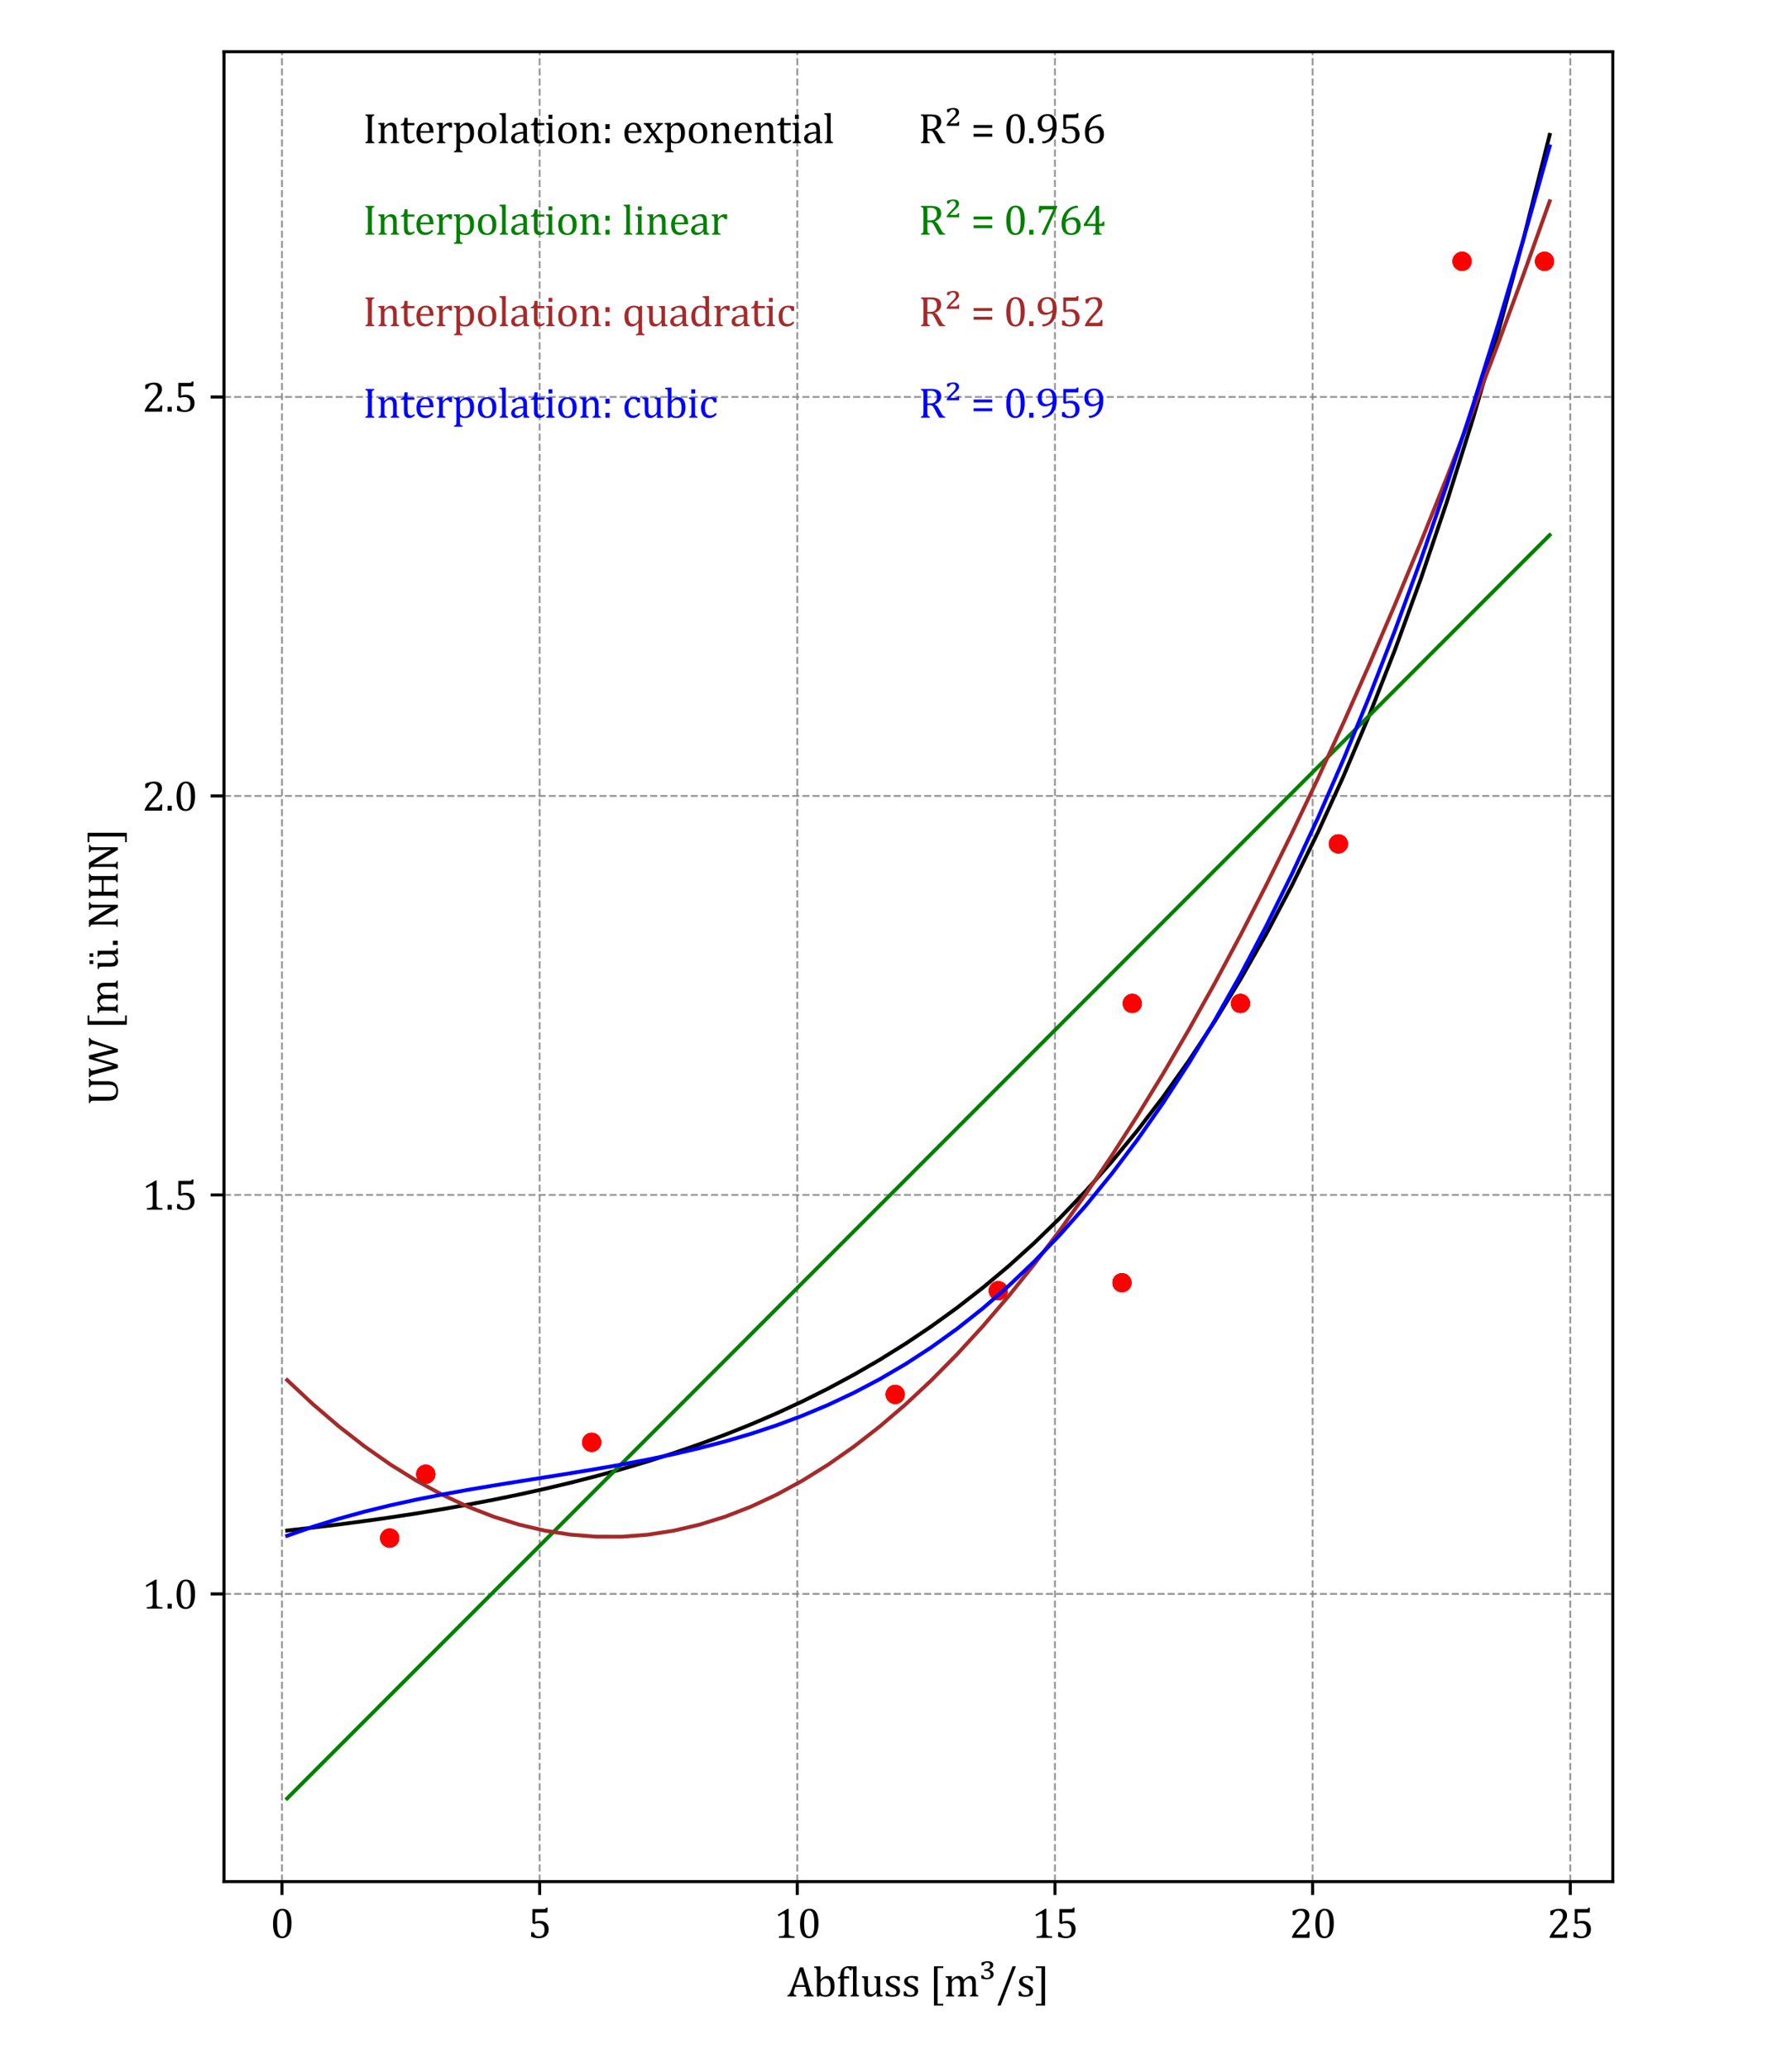 <?xml version="1.0" encoding="utf-8" standalone="no"?>
<!DOCTYPE svg PUBLIC "-//W3C//DTD SVG 1.1//EN"
  "http://www.w3.org/Graphics/SVG/1.1/DTD/svg11.dtd">
<svg xmlns:xlink="http://www.w3.org/1999/xlink" width="468pt" height="540pt" viewBox="0 0 468 540" xmlns="http://www.w3.org/2000/svg" version="1.1">
 <defs>
  <style type="text/css">*{stroke-linejoin: round; stroke-linecap: butt}</style>
 </defs>
 <g id="figure_1">
  <g id="patch_1">
   <path d="M 0 540 
L 468 540 
L 468 0 
L 0 0 
z
" style="fill: #ffffff"/>
  </g>
  <g id="axes_1">
   <g id="patch_2">
    <path d="M 58.5 491.4 
L 421.2 491.4 
L 421.2 13.5 
L 58.5 13.5 
z
" style="fill: #ffffff"/>
   </g>
   <g id="PathCollection_1">
    <defs>
     <path id="m98f8bc37e0" d="M 0 2 
C 0.53 2 1.039 1.789 1.414 1.414 
C 1.789 1.039 2 0.53 2 0 
C 2 -0.53 1.789 -1.039 1.414 -1.414 
C 1.039 -1.789 0.53 -2 0 -2 
C -0.53 -2 -1.039 -1.789 -1.414 -1.414 
C -1.789 -1.039 -2 -0.53 -2 0 
C -2 0.53 -1.789 1.039 -1.414 1.414 
C -1.039 1.789 -0.53 2 0 2 
z
" style="stroke: #ff0000"/>
    </defs>
    <g clip-path="url(#p1468fdff8d)">
     <use xlink:href="#m98f8bc37e0" x="101.768" y="401.677" style="fill: #ff0000; stroke: #ff0000"/>
     <use xlink:href="#m98f8bc37e0" x="111.189" y="385.005" style="fill: #ff0000; stroke: #ff0000"/>
     <use xlink:href="#m98f8bc37e0" x="154.525" y="376.669" style="fill: #ff0000; stroke: #ff0000"/>
     <use xlink:href="#m98f8bc37e0" x="233.794" y="364.165" style="fill: #ff0000; stroke: #ff0000"/>
     <use xlink:href="#m98f8bc37e0" x="260.71" y="337.074" style="fill: #ff0000; stroke: #ff0000"/>
     <use xlink:href="#m98f8bc37e0" x="293.01" y="334.99" style="fill: #ff0000; stroke: #ff0000"/>
     <use xlink:href="#m98f8bc37e0" x="295.702" y="262.051" style="fill: #ff0000; stroke: #ff0000"/>
     <use xlink:href="#m98f8bc37e0" x="323.964" y="262.051" style="fill: #ff0000; stroke: #ff0000"/>
     <use xlink:href="#m98f8bc37e0" x="349.535" y="220.372" style="fill: #ff0000; stroke: #ff0000"/>
     <use xlink:href="#m98f8bc37e0" x="381.835" y="68.244" style="fill: #ff0000; stroke: #ff0000"/>
     <use xlink:href="#m98f8bc37e0" x="403.368" y="68.244" style="fill: #ff0000; stroke: #ff0000"/>
    </g>
   </g>
   <g id="PathCollection_2">
    <g clip-path="url(#p1468fdff8d)">
     <use xlink:href="#m98f8bc37e0" x="101.768" y="401.677" style="fill: #ff0000; stroke: #ff0000"/>
     <use xlink:href="#m98f8bc37e0" x="111.189" y="385.005" style="fill: #ff0000; stroke: #ff0000"/>
     <use xlink:href="#m98f8bc37e0" x="154.525" y="376.669" style="fill: #ff0000; stroke: #ff0000"/>
     <use xlink:href="#m98f8bc37e0" x="233.794" y="364.165" style="fill: #ff0000; stroke: #ff0000"/>
     <use xlink:href="#m98f8bc37e0" x="260.71" y="337.074" style="fill: #ff0000; stroke: #ff0000"/>
     <use xlink:href="#m98f8bc37e0" x="293.01" y="334.99" style="fill: #ff0000; stroke: #ff0000"/>
     <use xlink:href="#m98f8bc37e0" x="295.702" y="262.051" style="fill: #ff0000; stroke: #ff0000"/>
     <use xlink:href="#m98f8bc37e0" x="323.964" y="262.051" style="fill: #ff0000; stroke: #ff0000"/>
     <use xlink:href="#m98f8bc37e0" x="349.535" y="220.372" style="fill: #ff0000; stroke: #ff0000"/>
     <use xlink:href="#m98f8bc37e0" x="381.835" y="68.244" style="fill: #ff0000; stroke: #ff0000"/>
     <use xlink:href="#m98f8bc37e0" x="403.368" y="68.244" style="fill: #ff0000; stroke: #ff0000"/>
    </g>
   </g>
   <g id="PathCollection_3">
    <g clip-path="url(#p1468fdff8d)">
     <use xlink:href="#m98f8bc37e0" x="101.768" y="401.677" style="fill: #ff0000; stroke: #ff0000"/>
     <use xlink:href="#m98f8bc37e0" x="111.189" y="385.005" style="fill: #ff0000; stroke: #ff0000"/>
     <use xlink:href="#m98f8bc37e0" x="154.525" y="376.669" style="fill: #ff0000; stroke: #ff0000"/>
     <use xlink:href="#m98f8bc37e0" x="233.794" y="364.165" style="fill: #ff0000; stroke: #ff0000"/>
     <use xlink:href="#m98f8bc37e0" x="260.71" y="337.074" style="fill: #ff0000; stroke: #ff0000"/>
     <use xlink:href="#m98f8bc37e0" x="293.01" y="334.99" style="fill: #ff0000; stroke: #ff0000"/>
     <use xlink:href="#m98f8bc37e0" x="295.702" y="262.051" style="fill: #ff0000; stroke: #ff0000"/>
     <use xlink:href="#m98f8bc37e0" x="323.964" y="262.051" style="fill: #ff0000; stroke: #ff0000"/>
     <use xlink:href="#m98f8bc37e0" x="349.535" y="220.372" style="fill: #ff0000; stroke: #ff0000"/>
     <use xlink:href="#m98f8bc37e0" x="381.835" y="68.244" style="fill: #ff0000; stroke: #ff0000"/>
     <use xlink:href="#m98f8bc37e0" x="403.368" y="68.244" style="fill: #ff0000; stroke: #ff0000"/>
    </g>
   </g>
   <g id="PathCollection_4">
    <g clip-path="url(#p1468fdff8d)">
     <use xlink:href="#m98f8bc37e0" x="101.768" y="401.677" style="fill: #ff0000; stroke: #ff0000"/>
     <use xlink:href="#m98f8bc37e0" x="111.189" y="385.005" style="fill: #ff0000; stroke: #ff0000"/>
     <use xlink:href="#m98f8bc37e0" x="154.525" y="376.669" style="fill: #ff0000; stroke: #ff0000"/>
     <use xlink:href="#m98f8bc37e0" x="233.794" y="364.165" style="fill: #ff0000; stroke: #ff0000"/>
     <use xlink:href="#m98f8bc37e0" x="260.71" y="337.074" style="fill: #ff0000; stroke: #ff0000"/>
     <use xlink:href="#m98f8bc37e0" x="293.01" y="334.99" style="fill: #ff0000; stroke: #ff0000"/>
     <use xlink:href="#m98f8bc37e0" x="295.702" y="262.051" style="fill: #ff0000; stroke: #ff0000"/>
     <use xlink:href="#m98f8bc37e0" x="323.964" y="262.051" style="fill: #ff0000; stroke: #ff0000"/>
     <use xlink:href="#m98f8bc37e0" x="349.535" y="220.372" style="fill: #ff0000; stroke: #ff0000"/>
     <use xlink:href="#m98f8bc37e0" x="381.835" y="68.244" style="fill: #ff0000; stroke: #ff0000"/>
     <use xlink:href="#m98f8bc37e0" x="403.368" y="68.244" style="fill: #ff0000; stroke: #ff0000"/>
    </g>
   </g>
   <g id="matplotlib.axis_1">
    <g id="xtick_1">
     <g id="line2d_1">
      <path d="M 73.641 491.4 
L 73.641 13.5 
" clip-path="url(#p1468fdff8d)" style="fill: none; stroke-dasharray: 1.85,0.8; stroke-dashoffset: 0; stroke: #808080; stroke-opacity: 0.8; stroke-width: 0.5"/>
     </g>
     <g id="line2d_2">
      <defs>
       <path id="m2fe6663f4c" d="M 0 0 
L 0 3.5 
" style="stroke: #000000; stroke-width: 0.8"/>
      </defs>
      <g>
       <use xlink:href="#m2fe6663f4c" x="73.641" y="491.4" style="stroke: #000000; stroke-width: 0.8"/>
      </g>
     </g>
     <g id="text_1">
      <!-- 0 -->
      <g transform="translate(70.595 506.086) scale(0.11 -0.11)">
       <defs>
        <path id="Cambria-30" d="M 1738 -50 
Q 1063 -50 733 481 
Q 403 1013 403 2094 
Q 403 2669 504 3087 
Q 606 3506 789 3779 
Q 972 4053 1228 4184 
Q 1484 4316 1788 4316 
Q 2472 4316 2806 3787 
Q 3141 3259 3141 2191 
Q 3141 1084 2783 517 
Q 2425 -50 1738 -50 
z
M 1013 2188 
Q 1013 1169 1202 692 
Q 1391 216 1788 216 
Q 2166 216 2348 664 
Q 2531 1113 2531 2053 
Q 2531 2772 2437 3217 
Q 2344 3663 2176 3856 
Q 2009 4050 1772 4050 
Q 1556 4050 1411 3922 
Q 1266 3794 1177 3553 
Q 1088 3313 1050 2967 
Q 1013 2622 1013 2188 
z
" transform="scale(0.016)"/>
       </defs>
       <use xlink:href="#Cambria-30"/>
      </g>
     </g>
    </g>
    <g id="xtick_2">
     <g id="line2d_3">
      <path d="M 140.932 491.4 
L 140.932 13.5 
" clip-path="url(#p1468fdff8d)" style="fill: none; stroke-dasharray: 1.85,0.8; stroke-dashoffset: 0; stroke: #808080; stroke-opacity: 0.8; stroke-width: 0.5"/>
     </g>
     <g id="line2d_4">
      <g>
       <use xlink:href="#m2fe6663f4c" x="140.932" y="491.4" style="stroke: #000000; stroke-width: 0.8"/>
      </g>
     </g>
     <g id="text_2">
      <!-- 5 -->
      <g transform="translate(137.886 506.086) scale(0.11 -0.11)">
       <defs>
        <path id="Cambria-35" d="M 469 172 
L 469 834 
L 847 834 
Q 941 516 1130 366 
Q 1319 216 1619 216 
Q 2034 216 2246 466 
Q 2459 716 2459 1213 
Q 2459 1544 2346 1761 
Q 2234 1978 2043 2075 
Q 1853 2172 1600 2172 
Q 1388 2172 1234 2145 
Q 1081 2119 906 2063 
L 656 2209 
L 656 4266 
L 2378 4266 
Q 2484 4266 2531 4283 
Q 2578 4300 2606 4336 
Q 2634 4372 2672 4472 
L 2916 4472 
L 2869 3747 
L 1072 3747 
L 1072 2375 
Q 1234 2444 1425 2478 
Q 1616 2513 1806 2513 
Q 2178 2513 2465 2361 
Q 2753 2209 2909 1929 
Q 3066 1650 3066 1281 
Q 3066 863 2891 563 
Q 2716 263 2384 106 
Q 2053 -50 1600 -50 
Q 1059 -50 469 172 
z
" transform="scale(0.016)"/>
       </defs>
       <use xlink:href="#Cambria-35"/>
      </g>
     </g>
    </g>
    <g id="xtick_3">
     <g id="line2d_5">
      <path d="M 208.223 491.4 
L 208.223 13.5 
" clip-path="url(#p1468fdff8d)" style="fill: none; stroke-dasharray: 1.85,0.8; stroke-dashoffset: 0; stroke: #808080; stroke-opacity: 0.8; stroke-width: 0.5"/>
     </g>
     <g id="line2d_6">
      <g>
       <use xlink:href="#m2fe6663f4c" x="208.223" y="491.4" style="stroke: #000000; stroke-width: 0.8"/>
      </g>
     </g>
     <g id="text_3">
      <!-- 10 -->
      <g transform="translate(202.132 506.086) scale(0.11 -0.11)">
       <defs>
        <path id="Cambria-31" d="M 2172 816 
Q 2172 634 2192 542 
Q 2213 450 2264 392 
Q 2316 334 2412 301 
Q 2509 269 2656 251 
Q 2803 234 3044 228 
L 3044 0 
L 734 0 
L 734 228 
Q 1081 244 1229 270 
Q 1378 297 1456 350 
Q 1534 403 1570 500 
Q 1606 597 1606 816 
L 1606 3350 
Q 1606 3475 1562 3533 
Q 1519 3591 1434 3591 
Q 1334 3591 1150 3487 
Q 966 3384 694 3203 
L 556 3444 
L 2019 4316 
L 2191 4316 
Q 2172 4016 2172 3484 
L 2172 816 
z
" transform="scale(0.016)"/>
       </defs>
       <use xlink:href="#Cambria-31"/>
       <use xlink:href="#Cambria-30" x="55.371"/>
      </g>
     </g>
    </g>
    <g id="xtick_4">
     <g id="line2d_7">
      <path d="M 275.514 491.4 
L 275.514 13.5 
" clip-path="url(#p1468fdff8d)" style="fill: none; stroke-dasharray: 1.85,0.8; stroke-dashoffset: 0; stroke: #808080; stroke-opacity: 0.8; stroke-width: 0.5"/>
     </g>
     <g id="line2d_8">
      <g>
       <use xlink:href="#m2fe6663f4c" x="275.514" y="491.4" style="stroke: #000000; stroke-width: 0.8"/>
      </g>
     </g>
     <g id="text_4">
      <!-- 15 -->
      <g transform="translate(269.423 506.086) scale(0.11 -0.11)">
       <use xlink:href="#Cambria-31"/>
       <use xlink:href="#Cambria-35" x="55.371"/>
      </g>
     </g>
    </g>
    <g id="xtick_5">
     <g id="line2d_9">
      <path d="M 342.806 491.4 
L 342.806 13.5 
" clip-path="url(#p1468fdff8d)" style="fill: none; stroke-dasharray: 1.85,0.8; stroke-dashoffset: 0; stroke: #808080; stroke-opacity: 0.8; stroke-width: 0.5"/>
     </g>
     <g id="line2d_10">
      <g>
       <use xlink:href="#m2fe6663f4c" x="342.806" y="491.4" style="stroke: #000000; stroke-width: 0.8"/>
      </g>
     </g>
     <g id="text_5">
      <!-- 20 -->
      <g transform="translate(336.714 506.086) scale(0.11 -0.11)">
       <defs>
        <path id="Cambria-32" d="M 2194 500 
Q 2347 500 2440 519 
Q 2534 538 2590 581 
Q 2647 625 2680 695 
Q 2713 766 2763 913 
L 3028 913 
L 2975 0 
L 403 0 
L 403 150 
Q 538 478 766 822 
Q 994 1166 1413 1631 
Q 1775 2031 1934 2238 
Q 2109 2463 2195 2627 
Q 2281 2791 2318 2936 
Q 2356 3081 2356 3228 
Q 2356 3463 2281 3642 
Q 2206 3822 2051 3925 
Q 1897 4028 1663 4028 
Q 1078 4028 875 3378 
L 497 3378 
L 497 3978 
Q 875 4156 1204 4236 
Q 1534 4316 1797 4316 
Q 2378 4316 2675 4061 
Q 2972 3806 2972 3322 
Q 2972 3156 2939 3017 
Q 2906 2878 2836 2742 
Q 2766 2606 2647 2450 
Q 2528 2294 2384 2133 
Q 2241 1972 1888 1597 
Q 1294 969 1016 500 
L 2194 500 
z
" transform="scale(0.016)"/>
       </defs>
       <use xlink:href="#Cambria-32"/>
       <use xlink:href="#Cambria-30" x="55.371"/>
      </g>
     </g>
    </g>
    <g id="xtick_6">
     <g id="line2d_11">
      <path d="M 410.097 491.4 
L 410.097 13.5 
" clip-path="url(#p1468fdff8d)" style="fill: none; stroke-dasharray: 1.85,0.8; stroke-dashoffset: 0; stroke: #808080; stroke-opacity: 0.8; stroke-width: 0.5"/>
     </g>
     <g id="line2d_12">
      <g>
       <use xlink:href="#m2fe6663f4c" x="410.097" y="491.4" style="stroke: #000000; stroke-width: 0.8"/>
      </g>
     </g>
     <g id="text_6">
      <!-- 25 -->
      <g transform="translate(404.006 506.086) scale(0.11 -0.11)">
       <use xlink:href="#Cambria-32"/>
       <use xlink:href="#Cambria-35" x="55.371"/>
      </g>
     </g>
    </g>
    <g id="text_7">
     <!-- Abfluss [m³/s] -->
     <g transform="translate(205.593 521.385) scale(0.11 -0.11)">
      <defs>
       <path id="Cambria-41" d="M 2488 0 
L 2488 153 
Q 2644 184 2720 221 
Q 2797 259 2834 326 
Q 2872 394 2872 506 
Q 2872 613 2847 736 
Q 2822 859 2775 1013 
L 2659 1416 
L 1203 1416 
L 1097 1109 
Q 1016 878 991 759 
Q 966 641 966 544 
Q 966 356 1061 268 
Q 1156 181 1353 153 
L 1353 0 
L 19 0 
L 19 153 
Q 194 181 323 356 
Q 453 531 575 856 
L 1878 4316 
L 2372 4316 
L 3434 831 
Q 3509 588 3567 459 
Q 3625 331 3706 259 
Q 3788 188 3928 153 
L 3928 0 
L 2488 0 
z
M 1288 1688 
L 2594 1688 
L 2000 3703 
L 1288 1688 
z
" transform="scale(0.016)"/>
       <path id="Cambria-62" d="M 1091 2497 
L 1103 2494 
Q 1322 2722 1467 2825 
Q 1613 2928 1767 2983 
Q 1922 3038 2106 3038 
Q 2441 3038 2680 2867 
Q 2919 2697 3048 2356 
Q 3178 2016 3178 1522 
Q 3178 1013 3023 661 
Q 2869 309 2567 129 
Q 2266 -50 1853 -50 
Q 1622 -50 1417 -8 
Q 1213 34 988 141 
L 769 -50 
L 553 0 
L 553 3397 
Q 553 3697 548 3815 
Q 544 3934 523 4017 
Q 503 4100 467 4147 
Q 431 4194 370 4222 
Q 309 4250 150 4278 
L 150 4441 
L 906 4472 
L 1091 4472 
L 1091 2497 
z
M 1091 1125 
Q 1091 884 1112 742 
Q 1134 600 1186 506 
Q 1238 413 1336 334 
Q 1434 256 1556 226 
Q 1678 197 1828 197 
Q 2203 197 2397 503 
Q 2591 809 2591 1422 
Q 2591 2041 2414 2352 
Q 2238 2663 1881 2663 
Q 1703 2663 1578 2608 
Q 1453 2553 1329 2437 
Q 1206 2322 1148 2209 
Q 1091 2097 1091 1953 
L 1091 1125 
z
" transform="scale(0.016)"/>
       <path id="Cambria-66" d="M 1909 2672 
L 1163 2672 
L 1163 781 
Q 1163 572 1183 465 
Q 1203 359 1242 304 
Q 1281 250 1345 217 
Q 1409 184 1550 153 
L 1550 0 
L 272 0 
L 272 153 
Q 409 191 468 225 
Q 528 259 561 312 
Q 594 366 609 466 
Q 625 566 625 781 
L 625 2672 
L 247 2672 
L 247 2831 
Q 366 2850 405 2861 
Q 444 2872 480 2894 
Q 516 2916 542 2956 
Q 569 2997 589 3076 
Q 609 3156 622 3300 
Q 650 3641 745 3853 
Q 841 4066 1023 4216 
Q 1206 4366 1414 4427 
Q 1622 4488 1903 4488 
Q 2150 4488 2322 4453 
L 2322 3888 
L 2013 3888 
Q 1953 4072 1873 4148 
Q 1794 4225 1650 4225 
Q 1547 4225 1476 4197 
Q 1406 4169 1347 4109 
Q 1288 4050 1245 3950 
Q 1203 3850 1183 3701 
Q 1163 3553 1163 3316 
L 1163 2988 
L 1909 2988 
L 1909 2672 
z
" transform="scale(0.016)"/>
       <path id="Cambria-6c" d="M 1138 781 
Q 1138 513 1163 408 
Q 1188 303 1258 248 
Q 1328 194 1488 153 
L 1488 0 
L 247 0 
L 247 153 
Q 403 194 464 237 
Q 525 281 551 342 
Q 578 403 589 508 
Q 600 613 600 781 
L 600 3397 
Q 600 3697 595 3815 
Q 591 3934 570 4017 
Q 550 4100 514 4147 
Q 478 4194 417 4222 
Q 356 4250 197 4278 
L 197 4441 
L 950 4472 
L 1138 4472 
L 1138 781 
z
" transform="scale(0.016)"/>
       <path id="Cambria-75" d="M 228 2988 
L 1119 2988 
L 1119 1397 
Q 1119 1031 1147 840 
Q 1175 650 1231 553 
Q 1288 456 1391 390 
Q 1494 325 1675 325 
Q 1794 325 1903 372 
Q 2013 419 2147 536 
Q 2281 653 2339 768 
Q 2397 884 2397 1038 
L 2397 2209 
Q 2397 2388 2387 2478 
Q 2378 2569 2356 2623 
Q 2334 2678 2304 2712 
Q 2275 2747 2220 2775 
Q 2166 2803 2044 2834 
L 2044 2988 
L 2934 2988 
L 2934 853 
Q 2934 613 2943 506 
Q 2953 400 2984 337 
Q 3016 275 3081 236 
Q 3147 197 3316 163 
L 3316 0 
L 2600 -31 
L 2409 -31 
L 2428 481 
L 2381 494 
Q 2122 213 1886 81 
Q 1650 -50 1413 -50 
Q 1128 -50 943 62 
Q 759 175 668 398 
Q 578 622 578 1028 
L 578 2209 
Q 578 2472 558 2570 
Q 538 2669 480 2726 
Q 422 2784 228 2834 
L 228 2988 
z
" transform="scale(0.016)"/>
       <path id="Cambria-73" d="M 2397 2303 
L 2097 2303 
Q 2028 2491 1934 2598 
Q 1841 2706 1722 2750 
Q 1603 2794 1431 2794 
Q 1181 2794 1032 2676 
Q 884 2559 884 2356 
Q 884 2213 943 2119 
Q 1003 2025 1128 1944 
Q 1253 1863 1569 1728 
Q 1888 1591 2061 1475 
Q 2234 1359 2332 1206 
Q 2431 1053 2431 841 
Q 2431 594 2347 425 
Q 2263 256 2109 150 
Q 1956 44 1745 -3 
Q 1534 -50 1284 -50 
Q 1022 -50 775 -11 
Q 528 28 294 91 
L 294 744 
L 600 744 
Q 684 456 850 326 
Q 1016 197 1306 197 
Q 1419 197 1526 220 
Q 1634 244 1718 298 
Q 1803 353 1853 447 
Q 1903 541 1903 681 
Q 1903 841 1840 941 
Q 1778 1041 1647 1123 
Q 1516 1206 1184 1347 
Q 900 1466 728 1578 
Q 556 1691 457 1844 
Q 359 1997 359 2206 
Q 359 2463 498 2652 
Q 638 2841 900 2941 
Q 1163 3041 1516 3041 
Q 1722 3041 1914 3020 
Q 2106 3000 2397 2941 
L 2397 2303 
z
" transform="scale(0.016)"/>
       <path id="Cambria-20" transform="scale(0.016)"/>
       <path id="Cambria-5b" d="M 2106 -1344 
L 713 -1344 
L 713 4472 
L 2106 4472 
L 2106 4216 
L 1263 4216 
L 1263 -1088 
L 2106 -1088 
L 2106 -1344 
z
" transform="scale(0.016)"/>
       <path id="Cambria-6d" d="M 1147 2506 
L 1191 2494 
Q 1378 2681 1498 2776 
Q 1619 2872 1731 2930 
Q 1844 2988 1942 3013 
Q 2041 3038 2144 3038 
Q 2456 3038 2653 2894 
Q 2850 2750 2925 2453 
Q 3159 2691 3304 2803 
Q 3450 2916 3601 2977 
Q 3753 3038 3928 3038 
Q 4138 3038 4289 2977 
Q 4441 2916 4545 2789 
Q 4650 2663 4698 2472 
Q 4747 2281 4747 1959 
L 4747 781 
Q 4747 544 4762 453 
Q 4778 363 4808 313 
Q 4838 263 4897 227 
Q 4956 191 5097 153 
L 5097 0 
L 3869 0 
L 3869 153 
Q 3991 191 4044 219 
Q 4097 247 4133 297 
Q 4169 347 4189 451 
Q 4209 556 4209 769 
L 4209 1588 
Q 4209 1853 4195 2026 
Q 4181 2200 4151 2303 
Q 4122 2406 4080 2465 
Q 4038 2525 3984 2569 
Q 3931 2613 3859 2638 
Q 3788 2663 3669 2663 
Q 3544 2663 3436 2613 
Q 3328 2563 3201 2444 
Q 3075 2325 3019 2204 
Q 2963 2084 2963 1922 
L 2963 781 
Q 2963 544 2978 453 
Q 2994 363 3023 313 
Q 3053 263 3112 227 
Q 3172 191 3313 153 
L 3313 0 
L 2084 0 
L 2084 153 
Q 2206 191 2259 219 
Q 2313 247 2348 297 
Q 2384 347 2404 451 
Q 2425 556 2425 769 
L 2425 1588 
Q 2425 1866 2409 2041 
Q 2394 2216 2361 2322 
Q 2328 2428 2276 2493 
Q 2225 2559 2172 2593 
Q 2119 2628 2047 2645 
Q 1975 2663 1884 2663 
Q 1756 2663 1643 2605 
Q 1531 2547 1414 2437 
Q 1297 2328 1237 2209 
Q 1178 2091 1178 1953 
L 1178 781 
Q 1178 603 1187 509 
Q 1197 416 1217 362 
Q 1238 309 1269 276 
Q 1300 244 1358 214 
Q 1416 184 1531 153 
L 1531 0 
L 306 0 
L 306 153 
Q 425 191 476 219 
Q 528 247 565 297 
Q 603 347 622 450 
Q 641 553 641 772 
L 641 2134 
Q 641 2334 634 2456 
Q 628 2578 590 2651 
Q 553 2725 476 2761 
Q 400 2797 259 2822 
L 259 2988 
L 991 3016 
L 1181 3016 
L 1147 2506 
z
" transform="scale(0.016)"/>
       <path id="Cambria-b3" d="M 391 4593 
L 391 5024 
Q 894 5230 1306 5230 
Q 1525 5230 1711 5170 
Q 1897 5111 2009 4983 
Q 2122 4855 2122 4661 
Q 2122 4493 2045 4369 
Q 1969 4246 1836 4155 
Q 1703 4064 1494 3977 
L 1494 3946 
Q 1803 3896 1990 3722 
Q 2178 3549 2178 3302 
Q 2178 3083 2064 2911 
Q 1950 2739 1717 2639 
Q 1484 2539 1150 2539 
Q 938 2539 734 2576 
Q 531 2614 359 2680 
L 359 3136 
L 644 3136 
Q 709 2936 832 2845 
Q 956 2755 1163 2755 
Q 1434 2755 1573 2880 
Q 1713 3005 1713 3252 
Q 1713 3514 1528 3651 
Q 1344 3789 978 3789 
L 791 3789 
L 791 4011 
Q 1084 4021 1281 4100 
Q 1478 4180 1567 4306 
Q 1656 4433 1656 4596 
Q 1656 4786 1540 4895 
Q 1425 5005 1206 5005 
Q 1016 5005 881 4902 
Q 747 4799 675 4596 
L 391 4593 
z
" transform="scale(0.016)"/>
       <path id="Cambria-2f" d="M 2941 4472 
L 684 -1344 
L 194 -1344 
L 2456 4472 
L 2941 4472 
z
" transform="scale(0.016)"/>
       <path id="Cambria-5d" d="M 1528 -1344 
L 134 -1344 
L 134 -1088 
L 978 -1088 
L 978 4216 
L 134 4216 
L 134 4472 
L 1528 4472 
L 1528 -1344 
z
" transform="scale(0.016)"/>
      </defs>
      <use xlink:href="#Cambria-41"/>
      <use xlink:href="#Cambria-62" x="61.555"/>
      <use xlink:href="#Cambria-66" x="116.291"/>
      <use xlink:href="#Cambria-6c" x="146.564"/>
      <use xlink:href="#Cambria-75" x="173.713"/>
      <use xlink:href="#Cambria-73" x="228.938"/>
      <use xlink:href="#Cambria-73" x="271.906"/>
      <use xlink:href="#Cambria-20" x="314.875"/>
      <use xlink:href="#Cambria-5b" x="336.896"/>
      <use xlink:href="#Cambria-6d" x="371.906"/>
      <use xlink:href="#Cambria-b3" x="455.109"/>
      <use xlink:href="#Cambria-2f" x="495.832"/>
      <use xlink:href="#Cambria-73" x="544.855"/>
      <use xlink:href="#Cambria-5d" x="587.824"/>
     </g>
    </g>
   </g>
   <g id="matplotlib.axis_2">
    <g id="ytick_1">
     <g id="line2d_13">
      <path d="M 58.5 416.264 
L 421.2 416.264 
" clip-path="url(#p1468fdff8d)" style="fill: none; stroke-dasharray: 1.85,0.8; stroke-dashoffset: 0; stroke: #808080; stroke-opacity: 0.8; stroke-width: 0.5"/>
     </g>
     <g id="line2d_14">
      <defs>
       <path id="mc19b44b8bc" d="M 0 0 
L -3.5 0 
" style="stroke: #000000; stroke-width: 0.8"/>
      </defs>
      <g>
       <use xlink:href="#mc19b44b8bc" x="58.5" y="416.264" style="stroke: #000000; stroke-width: 0.8"/>
      </g>
     </g>
     <g id="text_8">
      <!-- 1.0 -->
      <g transform="translate(37.061 420.107) scale(0.11 -0.11)">
       <defs>
        <path id="Cambria-2e" d="M 972 725 
L 972 0 
L 341 0 
L 341 725 
L 972 725 
z
" transform="scale(0.016)"/>
       </defs>
       <use xlink:href="#Cambria-31"/>
       <use xlink:href="#Cambria-2e" x="55.371"/>
       <use xlink:href="#Cambria-30" x="75.879"/>
      </g>
     </g>
    </g>
    <g id="ytick_2">
     <g id="line2d_15">
      <path d="M 58.5 312.066 
L 421.2 312.066 
" clip-path="url(#p1468fdff8d)" style="fill: none; stroke-dasharray: 1.85,0.8; stroke-dashoffset: 0; stroke: #808080; stroke-opacity: 0.8; stroke-width: 0.5"/>
     </g>
     <g id="line2d_16">
      <g>
       <use xlink:href="#mc19b44b8bc" x="58.5" y="312.066" style="stroke: #000000; stroke-width: 0.8"/>
      </g>
     </g>
     <g id="text_9">
      <!-- 1.5 -->
      <g transform="translate(37.061 315.91) scale(0.11 -0.11)">
       <use xlink:href="#Cambria-31"/>
       <use xlink:href="#Cambria-2e" x="55.371"/>
       <use xlink:href="#Cambria-35" x="75.879"/>
      </g>
     </g>
    </g>
    <g id="ytick_3">
     <g id="line2d_17">
      <path d="M 58.5 207.869 
L 421.2 207.869 
" clip-path="url(#p1468fdff8d)" style="fill: none; stroke-dasharray: 1.85,0.8; stroke-dashoffset: 0; stroke: #808080; stroke-opacity: 0.8; stroke-width: 0.5"/>
     </g>
     <g id="line2d_18">
      <g>
       <use xlink:href="#mc19b44b8bc" x="58.5" y="207.869" style="stroke: #000000; stroke-width: 0.8"/>
      </g>
     </g>
     <g id="text_10">
      <!-- 2.0 -->
      <g transform="translate(37.061 211.712) scale(0.11 -0.11)">
       <use xlink:href="#Cambria-32"/>
       <use xlink:href="#Cambria-2e" x="55.371"/>
       <use xlink:href="#Cambria-30" x="75.879"/>
      </g>
     </g>
    </g>
    <g id="ytick_4">
     <g id="line2d_19">
      <path d="M 58.5 103.671 
L 421.2 103.671 
" clip-path="url(#p1468fdff8d)" style="fill: none; stroke-dasharray: 1.85,0.8; stroke-dashoffset: 0; stroke: #808080; stroke-opacity: 0.8; stroke-width: 0.5"/>
     </g>
     <g id="line2d_20">
      <g>
       <use xlink:href="#mc19b44b8bc" x="58.5" y="103.671" style="stroke: #000000; stroke-width: 0.8"/>
      </g>
     </g>
     <g id="text_11">
      <!-- 2.5 -->
      <g transform="translate(37.061 107.514) scale(0.11 -0.11)">
       <use xlink:href="#Cambria-32"/>
       <use xlink:href="#Cambria-2e" x="55.371"/>
       <use xlink:href="#Cambria-35" x="75.879"/>
      </g>
     </g>
    </g>
    <g id="text_12">
     <!-- UW [m ü. NHN] -->
     <g transform="translate(30.751 288.57) rotate(-90) scale(0.11 -0.11)">
      <defs>
       <path id="Cambria-55" d="M 3516 1475 
Q 3516 1134 3453 888 
Q 3394 653 3275 472 
Q 3166 309 3003 195 
Q 2841 81 2609 15 
Q 2378 -50 2066 -50 
Q 1688 -50 1417 34 
Q 1147 119 970 311 
Q 794 503 716 764 
Q 638 1025 638 1428 
L 638 3484 
Q 638 3728 622 3814 
Q 606 3900 576 3950 
Q 547 4000 490 4036 
Q 434 4072 281 4113 
L 281 4266 
L 1594 4266 
L 1594 4113 
Q 1419 4069 1350 4014 
Q 1281 3959 1256 3850 
Q 1231 3741 1231 3484 
L 1231 1272 
Q 1231 969 1295 762 
Q 1359 556 1475 442 
Q 1591 328 1750 276 
Q 1909 225 2147 225 
Q 2366 225 2531 301 
Q 2697 378 2808 534 
Q 2919 691 2959 919 
Q 3000 1147 3000 1531 
L 3000 3484 
Q 3000 3756 2973 3856 
Q 2947 3956 2886 4009 
Q 2825 4063 2634 4113 
L 2634 4266 
L 3881 4266 
L 3881 4113 
Q 3700 4066 3633 4009 
Q 3566 3953 3541 3847 
Q 3516 3741 3516 3484 
L 3516 1475 
z
" transform="scale(0.016)"/>
       <path id="Cambria-57" d="M 2941 3469 
L 1941 -22 
L 1434 -22 
L 525 3372 
Q 469 3584 422 3718 
Q 375 3853 328 3929 
Q 281 4006 226 4045 
Q 172 4084 69 4113 
L 69 4266 
L 1406 4266 
L 1406 4113 
Q 1213 4075 1136 4000 
Q 1059 3925 1059 3791 
Q 1059 3681 1087 3531 
Q 1116 3381 1166 3191 
L 1794 722 
L 2800 4266 
L 3325 4266 
L 4141 719 
L 4878 3103 
Q 5013 3538 5013 3722 
Q 5013 3913 4933 3997 
Q 4853 4081 4669 4113 
L 4669 4266 
L 5900 4266 
L 5900 4113 
Q 5806 4081 5750 4042 
Q 5694 4003 5642 3936 
Q 5591 3869 5530 3728 
Q 5469 3588 5388 3350 
L 4250 -22 
L 3803 -22 
L 2941 3469 
z
" transform="scale(0.016)"/>
       <path id="Cambria-fc" d="M 228 2988 
L 1119 2988 
L 1119 1397 
Q 1119 1031 1147 840 
Q 1175 650 1231 553 
Q 1288 456 1391 390 
Q 1494 325 1675 325 
Q 1794 325 1903 372 
Q 2013 419 2147 536 
Q 2281 653 2339 768 
Q 2397 884 2397 1038 
L 2397 2209 
Q 2397 2388 2387 2478 
Q 2378 2569 2356 2623 
Q 2334 2678 2304 2712 
Q 2275 2747 2220 2775 
Q 2166 2803 2044 2834 
L 2044 2988 
L 2934 2988 
L 2934 853 
Q 2934 613 2943 506 
Q 2953 400 2984 337 
Q 3016 275 3081 236 
Q 3147 197 3316 163 
L 3316 0 
L 2600 -31 
L 2409 -31 
L 2428 481 
L 2381 494 
Q 2122 213 1886 81 
Q 1650 -50 1413 -50 
Q 1128 -50 943 62 
Q 759 175 668 398 
Q 578 622 578 1028 
L 578 2209 
Q 578 2472 558 2570 
Q 538 2669 480 2726 
Q 422 2784 228 2834 
L 228 2988 
z
M 2556 4184 
L 2556 3634 
L 2034 3634 
L 2034 4184 
L 2556 4184 
z
M 1497 4184 
L 1497 3634 
L 975 3634 
L 975 4184 
L 1497 4184 
z
" transform="scale(0.016)"/>
       <path id="Cambria-4e" d="M 2888 1691 
Q 3000 1503 3076 1362 
Q 3153 1222 3234 1047 
L 3275 1047 
Q 3259 1238 3246 1805 
Q 3234 2372 3234 2828 
L 3234 3484 
Q 3234 3700 3221 3800 
Q 3209 3900 3176 3953 
Q 3144 4006 3086 4039 
Q 3028 4072 2884 4113 
L 2884 4266 
L 4009 4266 
L 4009 4113 
Q 3869 4075 3811 4044 
Q 3753 4013 3717 3963 
Q 3681 3913 3662 3813 
Q 3644 3713 3644 3484 
L 3644 -19 
L 3253 -19 
L 1513 2900 
Q 1350 3172 1281 3297 
Q 1213 3422 1153 3544 
L 1100 3544 
Q 1122 3303 1131 2673 
Q 1141 2044 1141 1419 
L 1141 781 
Q 1141 572 1155 475 
Q 1169 378 1201 322 
Q 1234 266 1298 228 
Q 1363 191 1506 153 
L 1506 0 
L 366 0 
L 366 153 
Q 559 203 625 264 
Q 691 325 711 437 
Q 731 550 731 781 
L 731 3484 
Q 731 3700 715 3798 
Q 700 3897 664 3951 
Q 628 4006 568 4039 
Q 509 4072 366 4113 
L 366 4266 
L 1344 4266 
L 2888 1691 
z
" transform="scale(0.016)"/>
       <path id="Cambria-48" d="M 3650 781 
Q 3650 600 3659 509 
Q 3669 419 3691 364 
Q 3713 309 3744 275 
Q 3775 241 3833 212 
Q 3891 184 4013 153 
L 4013 0 
L 2703 0 
L 2703 153 
Q 2875 197 2944 250 
Q 3013 303 3039 412 
Q 3066 522 3066 781 
L 3066 2091 
L 1328 2091 
L 1328 781 
Q 1328 572 1342 475 
Q 1356 378 1389 322 
Q 1422 266 1486 228 
Q 1550 191 1694 153 
L 1694 0 
L 378 0 
L 378 153 
Q 572 203 637 264 
Q 703 325 723 437 
Q 744 550 744 781 
L 744 3484 
Q 744 3700 728 3798 
Q 713 3897 677 3951 
Q 641 4006 581 4039 
Q 522 4072 378 4113 
L 378 4266 
L 1694 4266 
L 1694 4113 
Q 1556 4078 1495 4043 
Q 1434 4009 1398 3957 
Q 1363 3906 1345 3803 
Q 1328 3700 1328 3484 
L 1328 2378 
L 3066 2378 
L 3066 3484 
Q 3066 3756 3039 3856 
Q 3013 3956 2950 4009 
Q 2888 4063 2703 4113 
L 2703 4266 
L 4013 4266 
L 4013 4113 
Q 3838 4069 3769 4014 
Q 3700 3959 3675 3850 
Q 3650 3741 3650 3484 
L 3650 781 
z
" transform="scale(0.016)"/>
      </defs>
      <use xlink:href="#Cambria-55"/>
      <use xlink:href="#Cambria-57" x="64.795"/>
      <use xlink:href="#Cambria-20" x="156.934"/>
      <use xlink:href="#Cambria-5b" x="178.955"/>
      <use xlink:href="#Cambria-6d" x="213.965"/>
      <use xlink:href="#Cambria-20" x="297.168"/>
      <use xlink:href="#Cambria-fc" x="319.189"/>
      <use xlink:href="#Cambria-2e" x="374.414"/>
      <use xlink:href="#Cambria-20" x="394.922"/>
      <use xlink:href="#Cambria-4e" x="416.943"/>
      <use xlink:href="#Cambria-48" x="485.01"/>
      <use xlink:href="#Cambria-4e" x="553.662"/>
      <use xlink:href="#Cambria-5d" x="621.729"/>
     </g>
    </g>
   </g>
   <g id="line2d_21">
    <path d="M 74.986 399.709 
L 81.715 398.946 
L 88.445 398.125 
L 95.174 397.24 
L 101.903 396.288 
L 108.632 395.262 
L 115.361 394.157 
L 122.09 392.968 
L 128.819 391.686 
L 135.549 390.307 
L 142.278 388.821 
L 149.007 387.221 
L 155.736 385.497 
L 162.465 383.642 
L 169.194 381.643 
L 175.923 379.491 
L 182.652 377.173 
L 189.382 374.677 
L 196.111 371.988 
L 202.84 369.093 
L 209.569 365.976 
L 216.298 362.618 
L 223.027 359.002 
L 229.756 355.108 
L 236.485 350.915 
L 243.215 346.399 
L 249.944 341.535 
L 256.673 336.297 
L 263.402 330.657 
L 270.131 324.582 
L 276.86 318.041 
L 283.589 310.996 
L 290.318 303.409 
L 297.048 295.238 
L 303.777 286.439 
L 310.506 276.963 
L 317.235 266.758 
L 323.964 255.769 
L 330.693 243.933 
L 337.422 231.188 
L 344.151 217.461 
L 350.881 202.679 
L 357.61 186.76 
L 364.339 169.617 
L 371.068 151.154 
L 377.797 131.271 
L 384.526 109.859 
L 391.255 86.8 
L 397.985 61.966 
L 404.714 35.223 
" clip-path="url(#p1468fdff8d)" style="fill: none; stroke: #000000; stroke-linecap: square"/>
   </g>
   <g id="line2d_22">
    <path d="M 74.986 469.677 
L 81.715 462.944 
L 88.445 456.21 
L 95.174 449.477 
L 101.903 442.743 
L 108.632 436.01 
L 115.361 429.276 
L 122.09 422.543 
L 128.819 415.809 
L 135.549 409.076 
L 142.278 402.342 
L 149.007 395.609 
L 155.736 388.875 
L 162.465 382.142 
L 169.194 375.408 
L 175.923 368.675 
L 182.652 361.941 
L 189.382 355.208 
L 196.111 348.474 
L 202.84 341.741 
L 209.569 335.007 
L 216.298 328.273 
L 223.027 321.54 
L 229.756 314.806 
L 236.485 308.073 
L 243.215 301.339 
L 249.944 294.606 
L 256.673 287.872 
L 263.402 281.139 
L 270.131 274.405 
L 276.86 267.672 
L 283.589 260.938 
L 290.318 254.205 
L 297.048 247.471 
L 303.777 240.738 
L 310.506 234.004 
L 317.235 227.271 
L 323.964 220.537 
L 330.693 213.804 
L 337.422 207.07 
L 344.151 200.337 
L 350.881 193.603 
L 357.61 186.87 
L 364.339 180.136 
L 371.068 173.403 
L 377.797 166.669 
L 384.526 159.936 
L 391.255 153.202 
L 397.985 146.469 
L 404.714 139.735 
" clip-path="url(#p1468fdff8d)" style="fill: none; stroke: #008000; stroke-linecap: square"/>
   </g>
   <g id="line2d_23">
    <path d="M 74.986 360.414 
L 81.715 366.703 
L 88.445 372.469 
L 95.174 377.71 
L 101.903 382.428 
L 108.632 386.622 
L 115.361 390.292 
L 122.09 393.439 
L 128.819 396.061 
L 135.549 398.16 
L 142.278 399.735 
L 149.007 400.785 
L 155.736 401.312 
L 162.465 401.316 
L 169.194 400.795 
L 175.923 399.75 
L 182.652 398.182 
L 189.382 396.09 
L 196.111 393.474 
L 202.84 390.334 
L 209.569 386.67 
L 216.298 382.482 
L 223.027 377.771 
L 229.756 372.535 
L 236.485 366.776 
L 243.215 360.493 
L 249.944 353.686 
L 256.673 346.355 
L 263.402 338.501 
L 270.131 330.122 
L 276.86 321.22 
L 283.589 311.793 
L 290.318 301.843 
L 297.048 291.369 
L 303.777 280.372 
L 310.506 268.85 
L 317.235 256.804 
L 323.964 244.235 
L 330.693 231.142 
L 337.422 217.525 
L 344.151 203.384 
L 350.881 188.719 
L 357.61 173.53 
L 364.339 157.818 
L 371.068 141.581 
L 377.797 124.821 
L 384.526 107.537 
L 391.255 89.729 
L 397.985 71.397 
L 404.714 52.542 
" clip-path="url(#p1468fdff8d)" style="fill: none; stroke: #a52a2a; stroke-linecap: square"/>
   </g>
   <g id="line2d_24">
    <path d="M 74.986 401.073 
L 81.715 398.721 
L 88.445 396.634 
L 95.174 394.781 
L 101.903 393.132 
L 108.632 391.656 
L 115.361 390.323 
L 122.09 389.102 
L 128.819 387.964 
L 135.549 386.879 
L 142.278 385.815 
L 149.007 384.742 
L 155.736 383.631 
L 162.465 382.451 
L 169.194 381.171 
L 175.923 379.761 
L 182.652 378.192 
L 189.382 376.432 
L 196.111 374.451 
L 202.84 372.219 
L 209.569 369.706 
L 216.298 366.882 
L 223.027 363.715 
L 229.756 360.176 
L 236.485 356.235 
L 243.215 351.861 
L 249.944 347.024 
L 256.673 341.693 
L 263.402 335.838 
L 270.131 329.429 
L 276.86 322.436 
L 283.589 314.828 
L 290.318 306.575 
L 297.048 297.647 
L 303.777 288.013 
L 310.506 277.643 
L 317.235 266.507 
L 323.964 254.574 
L 330.693 241.814 
L 337.422 228.197 
L 344.151 213.693 
L 350.881 198.271 
L 357.61 181.9 
L 364.339 164.551 
L 371.068 146.193 
L 377.797 126.797 
L 384.526 106.33 
L 391.255 84.765 
L 397.985 62.069 
L 404.714 38.212 
" clip-path="url(#p1468fdff8d)" style="fill: none; stroke: #0000ff; stroke-linecap: square"/>
   </g>
   <g id="patch_3">
    <path d="M 58.5 491.4 
L 58.5 13.5 
" style="fill: none; stroke: #000000; stroke-width: 0.8; stroke-linejoin: miter; stroke-linecap: square"/>
   </g>
   <g id="patch_4">
    <path d="M 421.2 491.4 
L 421.2 13.5 
" style="fill: none; stroke: #000000; stroke-width: 0.8; stroke-linejoin: miter; stroke-linecap: square"/>
   </g>
   <g id="patch_5">
    <path d="M 58.5 491.4 
L 421.2 491.4 
" style="fill: none; stroke: #000000; stroke-width: 0.8; stroke-linejoin: miter; stroke-linecap: square"/>
   </g>
   <g id="patch_6">
    <path d="M 58.5 13.5 
L 421.2 13.5 
" style="fill: none; stroke: #000000; stroke-width: 0.8; stroke-linejoin: miter; stroke-linecap: square"/>
   </g>
   <g id="text_13">
    <!-- R² = 0.956 -->
    <g transform="translate(239.85 37.395) scale(0.11 -0.11)">
     <defs>
      <path id="Cambria-52" d="M 1331 1853 
L 1331 791 
Q 1331 566 1348 464 
Q 1366 363 1400 311 
Q 1434 259 1493 226 
Q 1553 194 1697 153 
L 1697 0 
L 378 0 
L 378 153 
Q 572 203 637 264 
Q 703 325 723 437 
Q 744 550 744 781 
L 744 3484 
Q 744 3700 728 3798 
Q 713 3897 677 3951 
Q 641 4006 581 4039 
Q 522 4072 378 4113 
L 378 4266 
L 1925 4266 
Q 2656 4266 3018 4000 
Q 3381 3734 3381 3175 
Q 3381 2747 3145 2447 
Q 2909 2147 2438 1978 
L 2438 1953 
Q 2628 1875 2764 1729 
Q 2900 1584 3066 1278 
L 3347 766 
Q 3469 541 3556 422 
Q 3644 303 3734 240 
Q 3825 178 3975 153 
L 3975 0 
L 3109 0 
Q 2991 166 2884 356 
Q 2778 547 2675 744 
L 2400 1266 
Q 2275 1503 2195 1615 
Q 2116 1728 2048 1773 
Q 1981 1819 1904 1836 
Q 1828 1853 1675 1853 
L 1331 1853 
z
M 1331 3978 
L 1331 2122 
L 1684 2122 
Q 1956 2122 2125 2161 
Q 2294 2200 2437 2309 
Q 2581 2419 2667 2614 
Q 2753 2809 2753 3094 
Q 2753 3391 2651 3587 
Q 2550 3784 2344 3887 
Q 2138 3991 1788 3991 
Q 1506 3991 1331 3978 
z
" transform="scale(0.016)"/>
      <path id="Cambria-b2" d="M 1581 2933 
Q 1691 2933 1748 2944 
Q 1806 2955 1840 2977 
Q 1875 2999 1898 3033 
Q 1922 3068 1969 3183 
L 2184 3183 
L 2141 2580 
L 309 2580 
L 309 2699 
Q 416 2927 597 3149 
Q 778 3371 1022 3605 
Q 1313 3883 1434 4025 
Q 1556 4168 1615 4294 
Q 1675 4421 1675 4549 
Q 1675 4761 1554 4883 
Q 1434 5005 1209 5005 
Q 1016 5005 880 4902 
Q 744 4799 672 4599 
L 375 4599 
L 375 5021 
Q 653 5133 887 5181 
Q 1122 5230 1303 5230 
Q 1550 5230 1711 5177 
Q 1872 5124 1969 5038 
Q 2066 4952 2105 4836 
Q 2144 4721 2144 4599 
Q 2144 4446 2081 4313 
Q 2019 4180 1876 4025 
Q 1734 3871 1372 3543 
Q 984 3189 809 2933 
L 1581 2933 
z
" transform="scale(0.016)"/>
      <path id="Cambria-3d" d="M 388 2259 
L 388 2694 
L 3156 2694 
L 3156 2259 
L 388 2259 
z
M 388 963 
L 388 1397 
L 3156 1397 
L 3156 963 
L 388 963 
z
" transform="scale(0.016)"/>
      <path id="Cambria-39" d="M 978 122 
L 978 275 
Q 1416 275 1736 469 
Q 2056 663 2251 1042 
Q 2447 1422 2513 2038 
L 2481 2050 
Q 2219 1863 1964 1775 
Q 1709 1688 1413 1688 
Q 1059 1688 811 1842 
Q 563 1997 438 2276 
Q 313 2556 313 2931 
Q 313 3213 406 3464 
Q 500 3716 684 3905 
Q 869 4094 1145 4205 
Q 1422 4316 1791 4316 
Q 2447 4316 2790 3862 
Q 3134 3409 3134 2559 
Q 3134 1781 2881 1211 
Q 2628 641 2172 323 
Q 1716 6 1106 -50 
L 978 122 
z
M 1628 2016 
Q 1747 2016 1855 2036 
Q 1963 2056 2066 2095 
Q 2169 2134 2267 2195 
Q 2366 2256 2444 2325 
Q 2472 2350 2494 2390 
Q 2516 2431 2528 2497 
Q 2541 2563 2541 2703 
Q 2541 3131 2455 3436 
Q 2369 3741 2192 3895 
Q 2016 4050 1756 4050 
Q 1522 4050 1359 3969 
Q 1197 3888 1095 3745 
Q 994 3603 947 3411 
Q 900 3219 900 2994 
Q 900 2528 1090 2272 
Q 1281 2016 1628 2016 
z
" transform="scale(0.016)"/>
      <path id="Cambria-36" d="M 2847 4144 
L 2847 3991 
Q 2366 3991 1994 3784 
Q 1622 3578 1376 3178 
Q 1131 2778 1031 2228 
L 1063 2216 
Q 1325 2403 1579 2490 
Q 1834 2578 2131 2578 
Q 2484 2578 2732 2423 
Q 2981 2269 3106 1989 
Q 3231 1709 3231 1334 
Q 3231 928 3075 617 
Q 2919 306 2592 128 
Q 2266 -50 1788 -50 
Q 1103 -50 754 375 
Q 406 800 406 1628 
Q 406 2184 581 2668 
Q 756 3153 1078 3514 
Q 1400 3875 1825 4083 
Q 2250 4291 2719 4316 
L 2847 4144 
z
M 1916 2250 
Q 1763 2250 1620 2215 
Q 1478 2181 1353 2115 
Q 1228 2050 1109 1950 
Q 1072 1916 1053 1878 
Q 1022 1819 1012 1731 
Q 1003 1644 1003 1438 
Q 1003 841 1203 528 
Q 1403 216 1809 216 
Q 2044 216 2203 297 
Q 2363 378 2461 520 
Q 2559 663 2601 855 
Q 2644 1047 2644 1272 
Q 2644 1734 2453 1992 
Q 2263 2250 1916 2250 
z
" transform="scale(0.016)"/>
     </defs>
     <use xlink:href="#Cambria-52"/>
     <use xlink:href="#Cambria-b2" x="62.109"/>
     <use xlink:href="#Cambria-20" x="102.832"/>
     <use xlink:href="#Cambria-3d" x="124.854"/>
     <use xlink:href="#Cambria-20" x="180.225"/>
     <use xlink:href="#Cambria-30" x="202.246"/>
     <use xlink:href="#Cambria-2e" x="257.617"/>
     <use xlink:href="#Cambria-39" x="278.125"/>
     <use xlink:href="#Cambria-35" x="333.496"/>
     <use xlink:href="#Cambria-36" x="388.867"/>
    </g>
   </g>
   <g id="text_14">
    <!-- Interpolation: exponential -->
    <g transform="translate(94.77 37.395) scale(0.11 -0.11)">
     <defs>
      <path id="Cambria-49" d="M 1331 781 
Q 1331 572 1345 475 
Q 1359 378 1392 322 
Q 1425 266 1489 228 
Q 1553 191 1697 153 
L 1697 0 
L 378 0 
L 378 153 
Q 572 203 637 264 
Q 703 325 723 437 
Q 744 550 744 781 
L 744 3484 
Q 744 3700 728 3798 
Q 713 3897 677 3951 
Q 641 4006 581 4039 
Q 522 4072 378 4113 
L 378 4266 
L 1697 4266 
L 1697 4113 
Q 1559 4078 1498 4043 
Q 1438 4009 1402 3957 
Q 1366 3906 1348 3803 
Q 1331 3700 1331 3484 
L 1331 781 
z
" transform="scale(0.016)"/>
      <path id="Cambria-6e" d="M 3347 0 
L 2116 0 
L 2116 153 
Q 2238 191 2291 219 
Q 2344 247 2380 297 
Q 2416 347 2436 451 
Q 2456 556 2456 769 
L 2456 1588 
Q 2456 1806 2443 1984 
Q 2431 2163 2401 2277 
Q 2372 2391 2330 2455 
Q 2288 2519 2230 2564 
Q 2172 2609 2097 2636 
Q 2022 2663 1900 2663 
Q 1778 2663 1668 2614 
Q 1559 2566 1428 2447 
Q 1297 2328 1237 2212 
Q 1178 2097 1178 1947 
L 1178 781 
Q 1178 513 1203 408 
Q 1228 303 1298 248 
Q 1369 194 1528 153 
L 1528 0 
L 303 0 
L 303 153 
Q 425 191 476 219 
Q 528 247 564 297 
Q 600 347 620 450 
Q 641 553 641 772 
L 641 2134 
Q 641 2334 634 2456 
Q 628 2578 590 2651 
Q 553 2725 476 2761 
Q 400 2797 259 2822 
L 259 2988 
L 991 3016 
L 1181 3016 
L 1147 2506 
L 1191 2494 
Q 1422 2728 1564 2828 
Q 1706 2928 1851 2983 
Q 1997 3038 2159 3038 
Q 2328 3038 2461 2998 
Q 2594 2959 2695 2878 
Q 2797 2797 2862 2676 
Q 2928 2556 2961 2387 
Q 2994 2219 2994 1959 
L 2994 781 
Q 2994 566 3006 469 
Q 3019 372 3050 319 
Q 3081 266 3140 230 
Q 3200 194 3347 153 
L 3347 0 
z
" transform="scale(0.016)"/>
      <path id="Cambria-74" d="M 116 2831 
Q 272 2856 369 2918 
Q 466 2981 520 3079 
Q 575 3178 606 3326 
Q 638 3475 672 3759 
L 1116 3759 
L 1116 2988 
L 2125 2988 
L 2125 2672 
L 1116 2672 
L 1116 1281 
Q 1116 978 1141 798 
Q 1166 619 1234 517 
Q 1303 416 1390 372 
Q 1478 328 1616 328 
Q 1741 328 1850 379 
Q 1959 431 2066 528 
L 2206 359 
Q 1984 144 1786 47 
Q 1588 -50 1375 -50 
Q 972 -50 775 189 
Q 578 428 578 938 
L 578 2672 
L 116 2672 
L 116 2831 
z
" transform="scale(0.016)"/>
      <path id="Cambria-65" d="M 2800 531 
Q 2600 322 2433 203 
Q 2266 84 2066 17 
Q 1866 -50 1625 -50 
Q 981 -50 653 336 
Q 325 722 325 1475 
Q 325 1941 492 2297 
Q 659 2653 968 2847 
Q 1278 3041 1681 3041 
Q 1997 3041 2219 2941 
Q 2441 2841 2573 2667 
Q 2706 2494 2779 2230 
Q 2853 1966 2863 1541 
L 894 1541 
L 894 1484 
Q 894 1116 976 864 
Q 1059 613 1248 470 
Q 1438 328 1741 328 
Q 1997 328 2201 423 
Q 2406 519 2609 734 
L 2800 531 
z
M 2275 1800 
Q 2256 2138 2190 2352 
Q 2125 2566 1994 2680 
Q 1863 2794 1650 2794 
Q 1328 2794 1136 2536 
Q 944 2278 909 1800 
L 2275 1800 
z
" transform="scale(0.016)"/>
      <path id="Cambria-72" d="M 1147 2469 
L 1191 2459 
Q 1363 2669 1509 2789 
Q 1656 2909 1826 2975 
Q 1997 3041 2213 3041 
Q 2394 3041 2541 3022 
L 2541 2303 
L 2188 2303 
Q 2113 2472 2028 2548 
Q 1944 2625 1797 2625 
Q 1684 2625 1573 2559 
Q 1463 2494 1359 2369 
Q 1256 2244 1217 2134 
Q 1178 2025 1178 1875 
L 1178 781 
Q 1178 497 1212 389 
Q 1247 281 1326 231 
Q 1406 181 1566 153 
L 1566 0 
L 306 0 
L 306 153 
Q 425 191 476 219 
Q 528 247 565 297 
Q 603 347 622 450 
Q 641 553 641 772 
L 641 2134 
Q 641 2334 634 2456 
Q 628 2578 590 2651 
Q 553 2725 476 2761 
Q 400 2797 259 2822 
L 259 2984 
L 991 3016 
L 1181 3016 
L 1147 2469 
z
" transform="scale(0.016)"/>
      <path id="Cambria-70" d="M 1150 94 
L 1150 -566 
Q 1150 -769 1164 -869 
Q 1178 -969 1214 -1026 
Q 1250 -1084 1317 -1121 
Q 1384 -1159 1534 -1191 
L 1534 -1344 
L 259 -1344 
L 259 -1191 
Q 372 -1159 442 -1126 
Q 513 -1094 550 -1030 
Q 588 -966 600 -856 
Q 613 -747 613 -566 
L 613 2116 
Q 613 2341 606 2436 
Q 600 2531 581 2593 
Q 563 2656 527 2697 
Q 491 2738 430 2766 
Q 369 2794 228 2822 
L 228 2988 
L 963 3016 
L 1153 3016 
L 1113 2506 
L 1159 2494 
Q 1353 2691 1465 2780 
Q 1578 2869 1698 2928 
Q 1819 2988 1930 3013 
Q 2041 3038 2166 3038 
Q 2681 3038 2957 2652 
Q 3234 2266 3234 1522 
Q 3234 1006 3078 654 
Q 2922 303 2623 126 
Q 2325 -50 1913 -50 
Q 1681 -50 1493 -11 
Q 1306 28 1150 94 
z
M 1150 1125 
Q 1150 825 1187 662 
Q 1225 500 1320 398 
Q 1416 297 1545 247 
Q 1675 197 1888 197 
Q 2266 197 2456 511 
Q 2647 825 2647 1438 
Q 2647 2663 1931 2663 
Q 1756 2663 1629 2608 
Q 1503 2553 1378 2431 
Q 1253 2309 1201 2195 
Q 1150 2081 1150 1950 
L 1150 1125 
z
" transform="scale(0.016)"/>
      <path id="Cambria-6f" d="M 1663 -50 
Q 1013 -50 670 333 
Q 328 716 328 1466 
Q 328 1981 508 2337 
Q 688 2694 1000 2867 
Q 1313 3041 1713 3041 
Q 2381 3041 2725 2652 
Q 3069 2263 3069 1534 
Q 3069 1016 2897 659 
Q 2725 303 2409 126 
Q 2094 -50 1663 -50 
z
M 919 1531 
Q 919 888 1123 542 
Q 1328 197 1709 197 
Q 1919 197 2066 298 
Q 2213 400 2305 572 
Q 2397 744 2437 970 
Q 2478 1197 2478 1444 
Q 2478 1903 2376 2206 
Q 2275 2509 2100 2651 
Q 1925 2794 1700 2794 
Q 1322 2794 1120 2466 
Q 919 2138 919 1531 
z
" transform="scale(0.016)"/>
      <path id="Cambria-61" d="M 2109 447 
L 2063 459 
Q 1791 181 1552 65 
Q 1313 -50 1044 -50 
Q 806 -50 625 42 
Q 444 134 347 301 
Q 250 469 250 688 
Q 250 1144 701 1392 
Q 1153 1641 2056 1681 
L 2056 1884 
Q 2056 2209 1993 2396 
Q 1931 2584 1797 2671 
Q 1663 2759 1438 2759 
Q 1194 2759 1045 2631 
Q 897 2503 822 2247 
L 413 2247 
L 413 2653 
Q 713 2809 913 2882 
Q 1113 2956 1313 2998 
Q 1513 3041 1719 3041 
Q 2028 3041 2215 2942 
Q 2403 2844 2497 2641 
Q 2591 2438 2591 2028 
L 2591 941 
Q 2591 709 2594 614 
Q 2597 519 2612 437 
Q 2628 356 2659 307 
Q 2691 259 2752 225 
Q 2813 191 2950 153 
L 2950 0 
L 2094 0 
L 2109 447 
z
M 2056 1425 
Q 1422 1419 1106 1256 
Q 791 1094 791 766 
Q 791 588 862 484 
Q 934 381 1043 342 
Q 1153 303 1303 303 
Q 1516 303 1689 406 
Q 1863 509 1959 668 
Q 2056 828 2056 984 
L 2056 1425 
z
" transform="scale(0.016)"/>
      <path id="Cambria-69" d="M 1197 4213 
L 1197 3606 
L 622 3606 
L 622 4213 
L 1197 4213 
z
M 303 153 
Q 425 191 476 219 
Q 528 247 564 297 
Q 600 347 620 450 
Q 641 553 641 772 
L 641 2134 
Q 641 2334 634 2456 
Q 628 2578 590 2651 
Q 553 2725 476 2761 
Q 400 2797 259 2822 
L 259 2988 
L 988 3016 
L 1178 3016 
L 1178 781 
Q 1178 513 1203 408 
Q 1228 303 1298 248 
Q 1369 194 1528 153 
L 1528 0 
L 303 0 
L 303 153 
z
" transform="scale(0.016)"/>
      <path id="Cambria-3a" d="M 1156 2822 
L 1156 2091 
L 531 2091 
L 531 2822 
L 1156 2822 
z
M 1156 725 
L 1156 0 
L 531 0 
L 531 725 
L 1156 725 
z
" transform="scale(0.016)"/>
      <path id="Cambria-78" d="M 1625 1803 
L 2031 2319 
Q 2097 2403 2137 2483 
Q 2178 2563 2178 2647 
Q 2178 2719 2125 2766 
Q 2072 2813 1959 2834 
L 1959 2988 
L 2981 2988 
L 2981 2834 
Q 2863 2800 2739 2700 
Q 2616 2600 2438 2378 
L 1791 1584 
L 2503 625 
Q 2656 419 2778 309 
Q 2900 200 3022 153 
L 3022 0 
L 1766 0 
L 1766 153 
Q 2025 184 2025 347 
Q 2025 413 2003 472 
Q 1981 531 1922 609 
L 1469 1241 
L 988 616 
Q 934 547 904 489 
Q 875 431 875 359 
Q 875 275 933 220 
Q 991 166 1116 153 
L 1116 0 
L 72 0 
L 72 153 
Q 175 191 258 247 
Q 341 303 427 392 
Q 513 481 653 653 
L 1303 1459 
L 638 2372 
Q 500 2559 419 2643 
Q 338 2728 269 2772 
Q 200 2816 131 2834 
L 131 2988 
L 1356 2988 
L 1356 2834 
Q 1109 2797 1109 2641 
Q 1109 2569 1142 2497 
Q 1175 2425 1244 2338 
L 1625 1803 
z
" transform="scale(0.016)"/>
     </defs>
     <use xlink:href="#Cambria-49"/>
     <use xlink:href="#Cambria-6e" x="32.422"/>
     <use xlink:href="#Cambria-74" x="88.232"/>
     <use xlink:href="#Cambria-65" x="122.07"/>
     <use xlink:href="#Cambria-72" x="170.85"/>
     <use xlink:href="#Cambria-70" x="212.207"/>
     <use xlink:href="#Cambria-6f" x="267.822"/>
     <use xlink:href="#Cambria-6c" x="320.898"/>
     <use xlink:href="#Cambria-61" x="348.047"/>
     <use xlink:href="#Cambria-74" x="396.875"/>
     <use xlink:href="#Cambria-69" x="430.713"/>
     <use xlink:href="#Cambria-6f" x="458.496"/>
     <use xlink:href="#Cambria-6e" x="511.572"/>
     <use xlink:href="#Cambria-3a" x="567.383"/>
     <use xlink:href="#Cambria-20" x="593.75"/>
     <use xlink:href="#Cambria-65" x="615.771"/>
     <use xlink:href="#Cambria-78" x="664.551"/>
     <use xlink:href="#Cambria-70" x="712.891"/>
     <use xlink:href="#Cambria-6f" x="768.506"/>
     <use xlink:href="#Cambria-6e" x="821.582"/>
     <use xlink:href="#Cambria-65" x="877.393"/>
     <use xlink:href="#Cambria-6e" x="926.172"/>
     <use xlink:href="#Cambria-74" x="981.982"/>
     <use xlink:href="#Cambria-69" x="1015.82"/>
     <use xlink:href="#Cambria-61" x="1043.604"/>
     <use xlink:href="#Cambria-6c" x="1092.432"/>
    </g>
   </g>
   <g id="text_15">
    <!-- R² = 0.764 -->
    <g style="fill: #008000" transform="translate(239.85 61.29) scale(0.11 -0.11)">
     <defs>
      <path id="Cambria-37" d="M 3206 4116 
L 1388 -22 
L 934 -22 
L 934 131 
L 2619 3697 
L 2619 3744 
L 1244 3744 
Q 1116 3744 1039 3720 
Q 963 3697 911 3653 
Q 859 3609 825 3537 
Q 791 3466 731 3253 
L 463 3253 
L 525 4266 
L 3206 4266 
L 3206 4116 
z
" transform="scale(0.016)"/>
      <path id="Cambria-34" d="M 1613 153 
Q 1806 203 1872 264 
Q 1938 325 1958 437 
Q 1978 550 1978 781 
L 1978 1294 
L 241 1294 
L 241 1528 
L 2069 4288 
L 2516 4288 
L 2516 1597 
L 2581 1597 
Q 2763 1597 2841 1623 
Q 2919 1650 2970 1717 
Q 3022 1784 3066 1938 
L 3303 1938 
L 3266 1294 
L 2516 1294 
L 2516 781 
Q 2516 572 2530 475 
Q 2544 378 2576 322 
Q 2609 266 2673 228 
Q 2738 191 2881 153 
L 2881 0 
L 1613 0 
L 1613 153 
z
M 756 1597 
L 1978 1597 
L 1978 2375 
Q 1978 2669 1987 3033 
Q 1997 3397 2009 3581 
L 1978 3581 
L 756 1641 
L 756 1597 
z
" transform="scale(0.016)"/>
     </defs>
     <use xlink:href="#Cambria-52"/>
     <use xlink:href="#Cambria-b2" x="62.109"/>
     <use xlink:href="#Cambria-20" x="102.832"/>
     <use xlink:href="#Cambria-3d" x="124.854"/>
     <use xlink:href="#Cambria-20" x="180.225"/>
     <use xlink:href="#Cambria-30" x="202.246"/>
     <use xlink:href="#Cambria-2e" x="257.617"/>
     <use xlink:href="#Cambria-37" x="278.125"/>
     <use xlink:href="#Cambria-36" x="333.496"/>
     <use xlink:href="#Cambria-34" x="388.867"/>
    </g>
   </g>
   <g id="text_16">
    <!-- Interpolation: linear -->
    <g style="fill: #008000" transform="translate(94.77 61.29) scale(0.11 -0.11)">
     <use xlink:href="#Cambria-49"/>
     <use xlink:href="#Cambria-6e" x="32.422"/>
     <use xlink:href="#Cambria-74" x="88.232"/>
     <use xlink:href="#Cambria-65" x="122.07"/>
     <use xlink:href="#Cambria-72" x="170.85"/>
     <use xlink:href="#Cambria-70" x="212.207"/>
     <use xlink:href="#Cambria-6f" x="267.822"/>
     <use xlink:href="#Cambria-6c" x="320.898"/>
     <use xlink:href="#Cambria-61" x="348.047"/>
     <use xlink:href="#Cambria-74" x="396.875"/>
     <use xlink:href="#Cambria-69" x="430.713"/>
     <use xlink:href="#Cambria-6f" x="458.496"/>
     <use xlink:href="#Cambria-6e" x="511.572"/>
     <use xlink:href="#Cambria-3a" x="567.383"/>
     <use xlink:href="#Cambria-20" x="593.75"/>
     <use xlink:href="#Cambria-6c" x="615.771"/>
     <use xlink:href="#Cambria-69" x="642.92"/>
     <use xlink:href="#Cambria-6e" x="670.703"/>
     <use xlink:href="#Cambria-65" x="726.514"/>
     <use xlink:href="#Cambria-61" x="775.293"/>
     <use xlink:href="#Cambria-72" x="824.121"/>
    </g>
   </g>
   <g id="text_17">
    <!-- R² = 0.952 -->
    <g style="fill: #a52a2a" transform="translate(239.85 85.185) scale(0.11 -0.11)">
     <use xlink:href="#Cambria-52"/>
     <use xlink:href="#Cambria-b2" x="62.109"/>
     <use xlink:href="#Cambria-20" x="102.832"/>
     <use xlink:href="#Cambria-3d" x="124.854"/>
     <use xlink:href="#Cambria-20" x="180.225"/>
     <use xlink:href="#Cambria-30" x="202.246"/>
     <use xlink:href="#Cambria-2e" x="257.617"/>
     <use xlink:href="#Cambria-39" x="278.125"/>
     <use xlink:href="#Cambria-35" x="333.496"/>
     <use xlink:href="#Cambria-32" x="388.867"/>
    </g>
   </g>
   <g id="text_18">
    <!-- Interpolation: quadratic -->
    <g style="fill: #a52a2a" transform="translate(94.77 85.185) scale(0.11 -0.11)">
     <defs>
      <path id="Cambria-71" d="M 3300 -1344 
L 2025 -1344 
L 2025 -1191 
Q 2175 -1159 2242 -1121 
Q 2309 -1084 2345 -1026 
Q 2381 -969 2395 -870 
Q 2409 -772 2409 -566 
L 2409 513 
Q 2241 322 2095 208 
Q 1950 94 1772 22 
Q 1594 -50 1394 -50 
Q 878 -50 601 334 
Q 325 719 325 1453 
Q 325 1972 504 2330 
Q 684 2688 1006 2864 
Q 1328 3041 1750 3041 
Q 1972 3041 2150 2995 
Q 2328 2950 2516 2850 
L 2734 3041 
L 2947 2991 
L 2947 -566 
Q 2947 -750 2961 -858 
Q 2975 -966 3011 -1028 
Q 3047 -1091 3117 -1125 
Q 3188 -1159 3300 -1191 
L 3300 -1344 
z
M 2409 1863 
Q 2409 2153 2371 2312 
Q 2334 2472 2243 2583 
Q 2153 2694 2031 2742 
Q 1909 2791 1744 2791 
Q 1341 2791 1127 2466 
Q 913 2141 913 1550 
Q 913 950 1086 637 
Q 1259 325 1606 325 
Q 1738 325 1830 348 
Q 1922 372 2011 425 
Q 2100 478 2192 568 
Q 2284 659 2325 732 
Q 2366 806 2387 903 
Q 2409 1000 2409 1153 
L 2409 1863 
z
" transform="scale(0.016)"/>
      <path id="Cambria-64" d="M 2413 3397 
Q 2413 3697 2408 3815 
Q 2403 3934 2383 4017 
Q 2363 4100 2327 4147 
Q 2291 4194 2230 4222 
Q 2169 4250 2009 4278 
L 2009 4441 
L 2766 4472 
L 2950 4472 
L 2950 853 
Q 2950 609 2959 504 
Q 2969 400 3000 337 
Q 3031 275 3098 236 
Q 3166 197 3334 163 
L 3334 0 
L 2597 -31 
L 2409 -31 
L 2447 481 
L 2400 494 
Q 2203 284 2058 179 
Q 1913 75 1748 12 
Q 1584 -50 1397 -50 
Q 884 -50 606 339 
Q 328 728 328 1463 
Q 328 1975 509 2333 
Q 691 2691 998 2866 
Q 1306 3041 1691 3041 
Q 1897 3041 2065 3008 
Q 2234 2975 2413 2900 
L 2413 3397 
z
M 2413 1853 
Q 2413 2097 2391 2244 
Q 2369 2391 2317 2491 
Q 2266 2591 2178 2659 
Q 2091 2728 1986 2759 
Q 1881 2791 1734 2791 
Q 1334 2791 1125 2470 
Q 916 2150 916 1550 
Q 916 950 1087 637 
Q 1259 325 1609 325 
Q 1747 325 1837 348 
Q 1928 372 2015 423 
Q 2103 475 2193 565 
Q 2284 656 2326 731 
Q 2369 806 2391 903 
Q 2413 1000 2413 1153 
L 2413 1853 
z
" transform="scale(0.016)"/>
      <path id="Cambria-63" d="M 2631 2916 
L 2631 2263 
L 2234 2263 
Q 2181 2466 2103 2583 
Q 2025 2700 1922 2747 
Q 1819 2794 1666 2794 
Q 1447 2794 1278 2653 
Q 1109 2513 1011 2225 
Q 913 1938 913 1522 
Q 913 1256 950 1036 
Q 988 816 1078 659 
Q 1169 503 1319 415 
Q 1469 328 1691 328 
Q 1906 328 2092 412 
Q 2278 497 2478 709 
L 2656 503 
Q 2497 328 2375 233 
Q 2253 138 2114 73 
Q 1975 9 1839 -20 
Q 1703 -50 1544 -50 
Q 953 -50 640 342 
Q 328 734 328 1475 
Q 328 1938 503 2295 
Q 678 2653 993 2847 
Q 1309 3041 1722 3041 
Q 1978 3041 2195 3011 
Q 2413 2981 2631 2916 
z
" transform="scale(0.016)"/>
     </defs>
     <use xlink:href="#Cambria-49"/>
     <use xlink:href="#Cambria-6e" x="32.422"/>
     <use xlink:href="#Cambria-74" x="88.232"/>
     <use xlink:href="#Cambria-65" x="122.07"/>
     <use xlink:href="#Cambria-72" x="170.85"/>
     <use xlink:href="#Cambria-70" x="212.207"/>
     <use xlink:href="#Cambria-6f" x="267.822"/>
     <use xlink:href="#Cambria-6c" x="320.898"/>
     <use xlink:href="#Cambria-61" x="348.047"/>
     <use xlink:href="#Cambria-74" x="396.875"/>
     <use xlink:href="#Cambria-69" x="430.713"/>
     <use xlink:href="#Cambria-6f" x="458.496"/>
     <use xlink:href="#Cambria-6e" x="511.572"/>
     <use xlink:href="#Cambria-3a" x="567.383"/>
     <use xlink:href="#Cambria-20" x="593.75"/>
     <use xlink:href="#Cambria-71" x="615.771"/>
     <use xlink:href="#Cambria-75" x="670.459"/>
     <use xlink:href="#Cambria-61" x="725.684"/>
     <use xlink:href="#Cambria-64" x="774.512"/>
     <use xlink:href="#Cambria-72" x="829.98"/>
     <use xlink:href="#Cambria-61" x="871.338"/>
     <use xlink:href="#Cambria-74" x="920.166"/>
     <use xlink:href="#Cambria-69" x="954.004"/>
     <use xlink:href="#Cambria-63" x="981.787"/>
    </g>
   </g>
   <g id="text_19">
    <!-- R² = 0.959 -->
    <g style="fill: #0000ff" transform="translate(239.85 109.08) scale(0.11 -0.11)">
     <use xlink:href="#Cambria-52"/>
     <use xlink:href="#Cambria-b2" x="62.109"/>
     <use xlink:href="#Cambria-20" x="102.832"/>
     <use xlink:href="#Cambria-3d" x="124.854"/>
     <use xlink:href="#Cambria-20" x="180.225"/>
     <use xlink:href="#Cambria-30" x="202.246"/>
     <use xlink:href="#Cambria-2e" x="257.617"/>
     <use xlink:href="#Cambria-39" x="278.125"/>
     <use xlink:href="#Cambria-35" x="333.496"/>
     <use xlink:href="#Cambria-39" x="388.867"/>
    </g>
   </g>
   <g id="text_20">
    <!-- Interpolation: cubic -->
    <g style="fill: #0000ff" transform="translate(94.77 109.08) scale(0.11 -0.11)">
     <use xlink:href="#Cambria-49"/>
     <use xlink:href="#Cambria-6e" x="32.422"/>
     <use xlink:href="#Cambria-74" x="88.232"/>
     <use xlink:href="#Cambria-65" x="122.07"/>
     <use xlink:href="#Cambria-72" x="170.85"/>
     <use xlink:href="#Cambria-70" x="212.207"/>
     <use xlink:href="#Cambria-6f" x="267.822"/>
     <use xlink:href="#Cambria-6c" x="320.898"/>
     <use xlink:href="#Cambria-61" x="348.047"/>
     <use xlink:href="#Cambria-74" x="396.875"/>
     <use xlink:href="#Cambria-69" x="430.713"/>
     <use xlink:href="#Cambria-6f" x="458.496"/>
     <use xlink:href="#Cambria-6e" x="511.572"/>
     <use xlink:href="#Cambria-3a" x="567.383"/>
     <use xlink:href="#Cambria-20" x="593.75"/>
     <use xlink:href="#Cambria-63" x="615.771"/>
     <use xlink:href="#Cambria-75" x="659.863"/>
     <use xlink:href="#Cambria-62" x="715.088"/>
     <use xlink:href="#Cambria-69" x="769.824"/>
     <use xlink:href="#Cambria-63" x="797.607"/>
    </g>
   </g>
  </g>
 </g>
 <defs>
  <clipPath id="p1468fdff8d">
   <rect x="58.5" y="13.5" width="362.7" height="477.9"/>
  </clipPath>
 </defs>
</svg>
